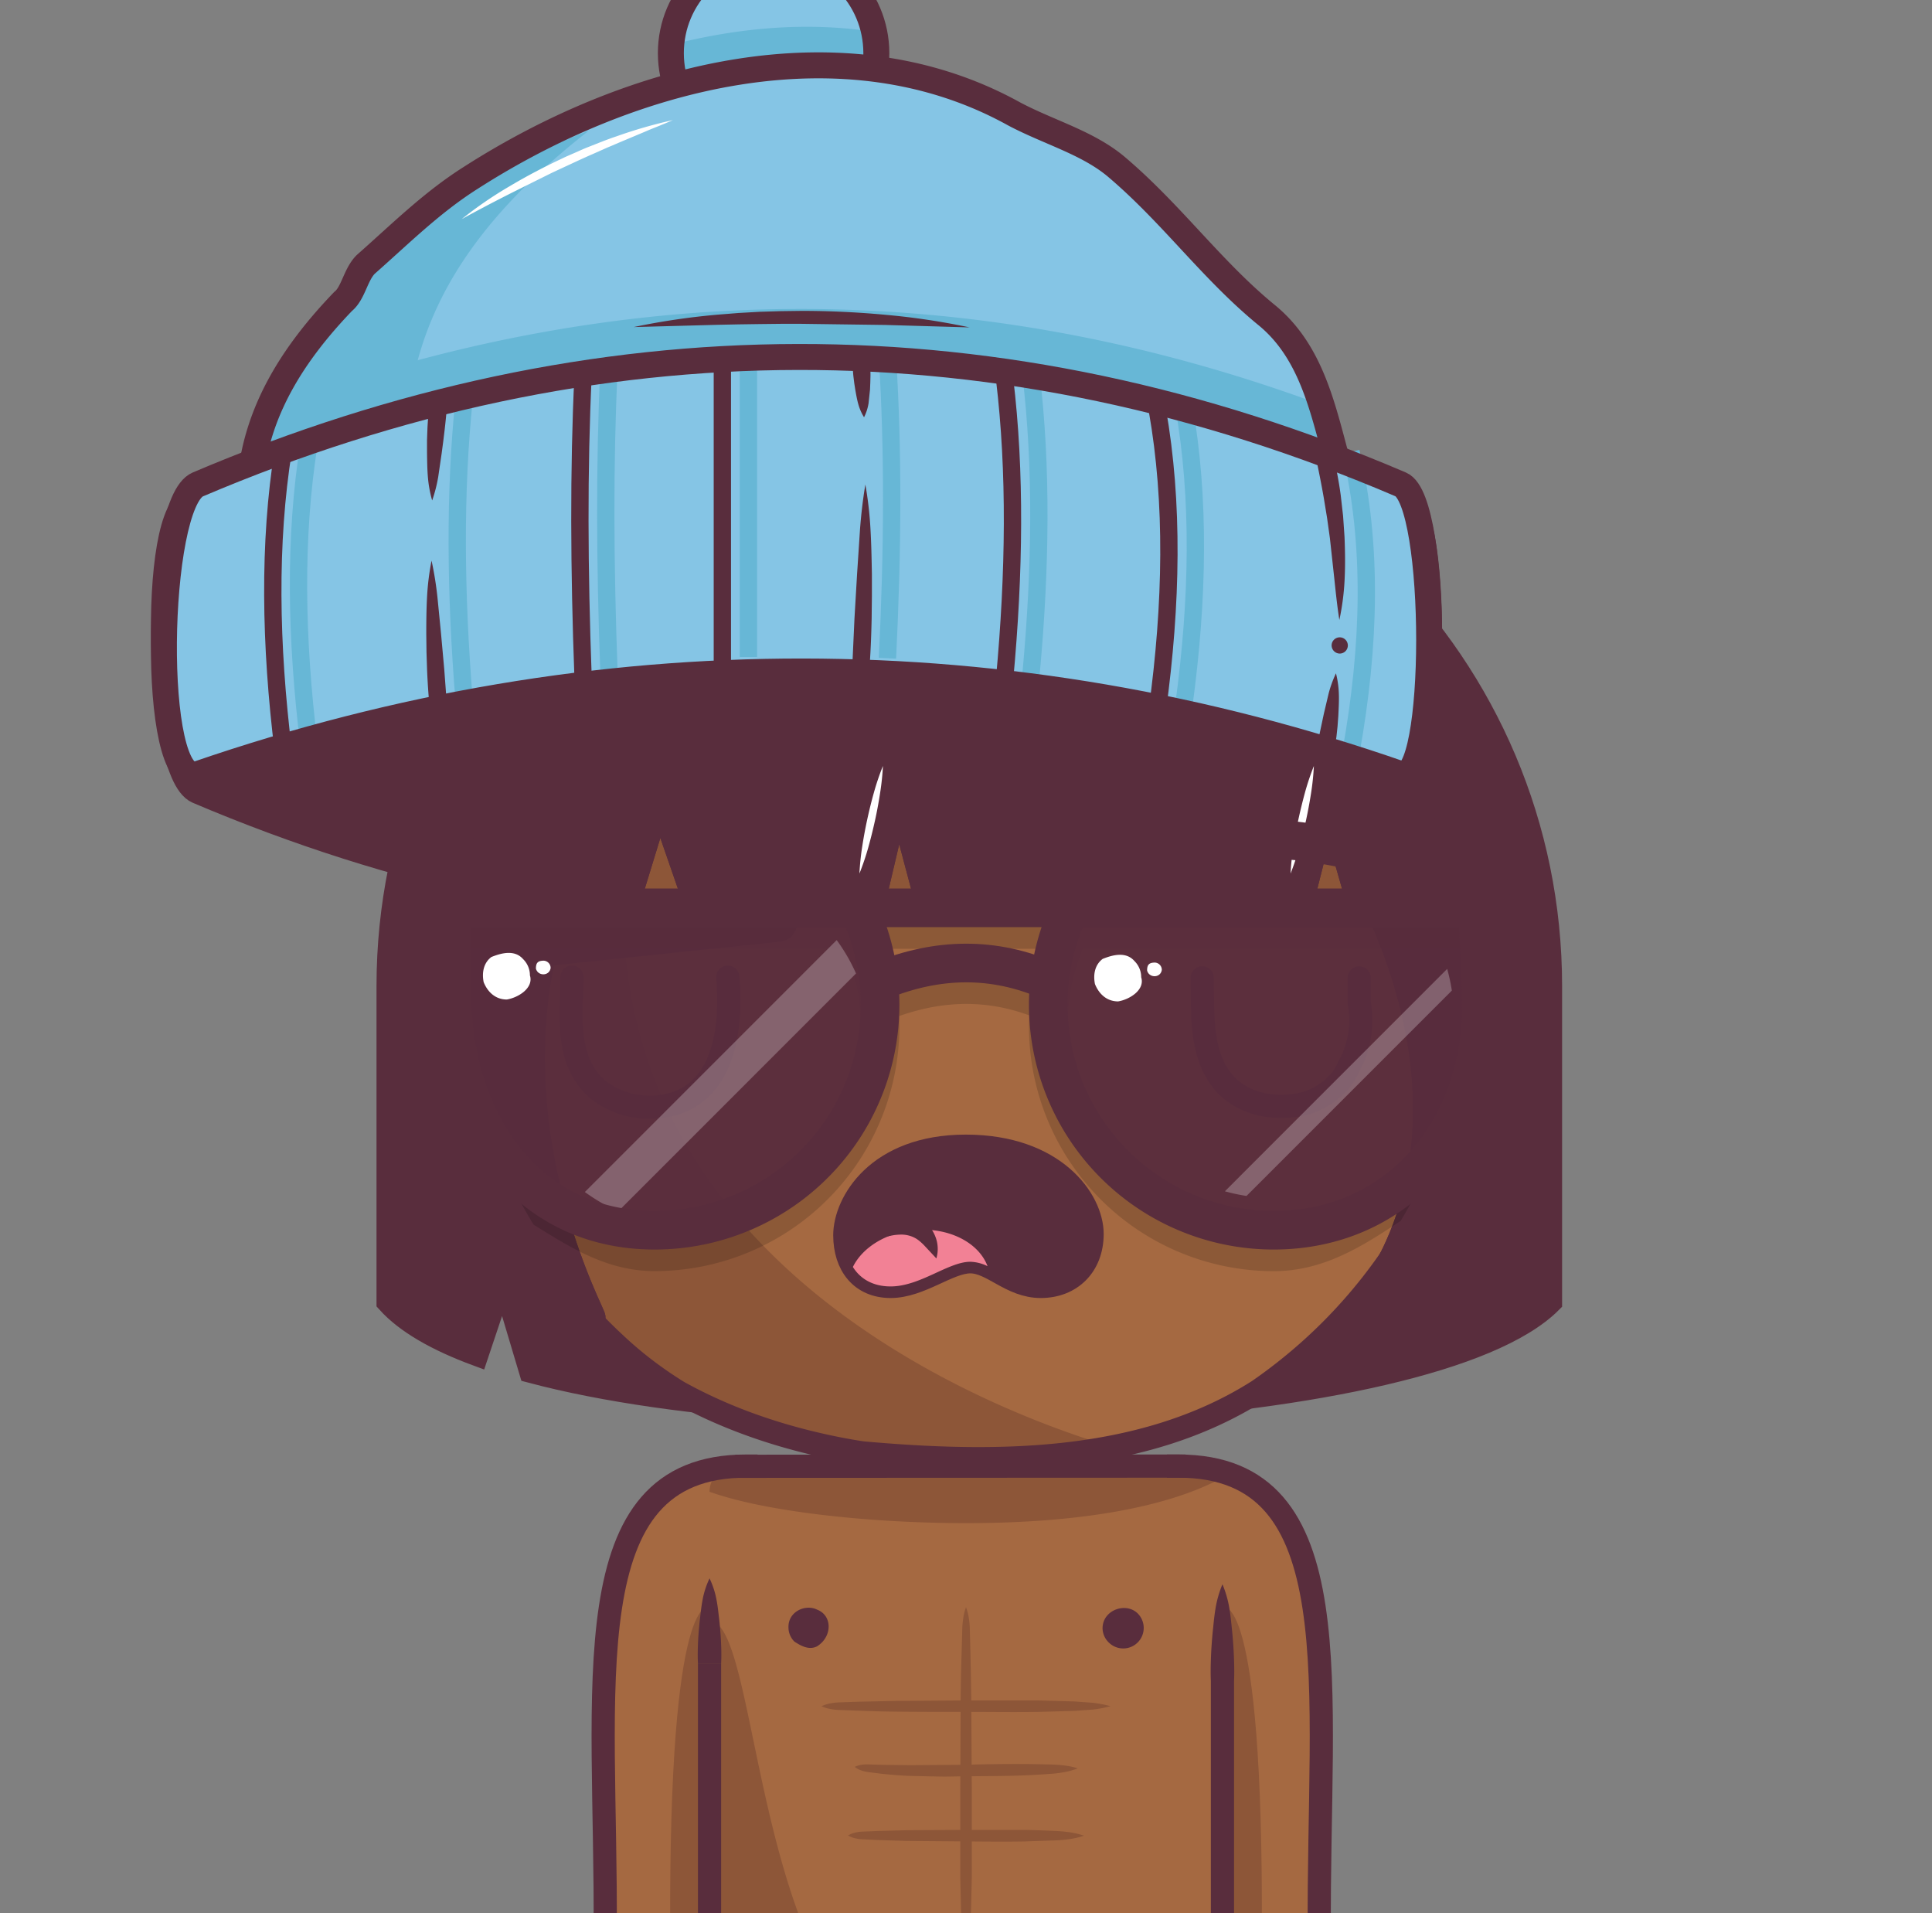 <svg xmlns="http://www.w3.org/2000/svg" xmlns:xlink="http://www.w3.org/1999/xlink" viewBox="0 0 1000 990" xmlns:v="https://vecta.io/nano"><rect x="0" y="0" width="1000" height="990" fill="#808080" stroke="none"/><style><![CDATA[.B{fill:#592d3d}.C{stroke:#592d3d}.D{stroke-miterlimit:10}.E{fill:none}.F{stroke-width:12}.G{fill:#8d5638}.H{fill:#a56941}.I{stroke-width:8}.J{fill:#85c5e5}]]></style><g class="B"><path d="M225.35 498c183.42 77.95 371.14 79.06 555.94 0 17.53-7.5 17.43-139.87 0-133.81-180.47 62.83-371.33 63.5-555.94 0-21.96-7.59-19.82 125.34 0 133.81z" transform="scale(1.12)" transform-origin="center center" class="C D F"/><use xlink:href="#B"/><path d="M242.87 699.45l4 1.52 13.33-39.77 14.46 48.46c45.22 12 104.55 19.15 167.28 21.63l27.28-26.22-233.41-175.64s-6.14 101.45 7.06 170.02zM617.2 552.78l25.31 170.76c34.8-4.34 66.62-10.27 93.11-17.73h0s33.09-36.89 29.52-176.38-147.94 23.35-147.94 23.35z"/></g><use xlink:href="#B" class="C D E F"/><path d="M610,758.72c90.76,0,72,114.24,72.87,241.28H610Z" class="H"/><path d="M632.74 831.87L610 870l11.38 130h31.76c.77-180.27-20.4-168.13-20.4-168.13z" class="G"/><use xlink:href="#C" class="H"/><path d="M269.61 634.48l2.11 3.58 1.33 2.14 2 3.19 1.46 2.24 2 3 1.56 2.28 2 2.88 1.65 2.3 2 2.77 1.73 2.29 2.07 2.7 1.79 2.26 2.12 2.63 1.85 2.23 2.17 2.57 1.91 2.2 2.22 2.5 2 2.16 2.6 2.79 1.21 1.28 3.91 4 .26.27 3.91 3.81 1.58 1.5 2.86 2.66 1.16 1.06 3.14 2.78q4.9 4.27 10 8.19 8.19 6.24 16.93 11.62c23.55 13 49 22 75.37 27.8 6.59 1.45 13.23 2.7 19.89 3.71 42.1 3.75 87 5.18 129.28-3.08C508.45 729 185.59 612.74 388.8 257.48h0a249.02 249.02 0 0 0-8.06 3.88l-.59.29-3.65 1.88-1 .53a280.52 280.52 0 0 0-11.13 6.23l-.9.53-3.46 2.1-.87.54q-5.36 3.35-10.55 6.93l-1.08.75-3.23 2.29-.66.47q-3.27 2.39-6.46 4.84l-.62.48-3 2.39-1.17.94-3 2.45h0c-2.11 1.75-4.19 3.55-6.24 5.37l-1.14 1-2.69 2.45L318 305q-4.28 4-8.37 8.17l-1.38 1.41-2.36 2.47-1.37 1.48q-2.06 2.2-4.06 4.46c-.45.51-.91 1-1.36 1.54l-2.11 2.45-1.51 1.79-2 2.44-1.61 2-3.16 4-1.61 2.11-1.79 2.4-1.59 2.18-1.68 2.33q-1.42 2-2.8 4.05l-1.49 2.22-1.64 2.5-1.49 2.31-1.68 2.71-1.28 2.07-2.61 4.4-1.22 2.16-1.61 2.87-1.19 2.19-1.9 3.59-1.2 2.34-1.91 3.84-1 2.09-1.53 3.29-.91 2q-1.11 2.47-2.17 5l-.65 1.57-1.56 3.82-.79 2-1.45 3.8-.62 1.65q-.94 2.63-1.85 5.26l-.56 1.7q-.66 2-1.29 4l-.6 1.91-1.37 4.63-.29 1q-.78 2.76-1.5 5.54c-.16.59-.3 1.19-.45 1.78l-1 4.18-.42 1.75-1.24 5.71-.15.77q-.51 2.55-1 5.1l-.32 1.82-.74 4.5-.24 1.52-.83 5.88-.15 1.3-.55 4.79-.19 1.81-.45 5.06c0 .35-.06.69-.08 1q-.22 3-.39 6.05c0 .53 0 1.07-.07 1.6q-.1 2.36-.18 4.71v1.77l-.08 6.17v.1l.08 6.62c0 .76.06 1.52.08 2.28l.17 4.41c0 .89.11 1.77.16 2.66l.25 4 .24 2.83.34 3.77c.09 1 .21 1.94.31 2.91l.42 3.64.39 2.95.5 3.55.47 3 .57 3.49.55 3 .65 3.44.62 3 .74 3.4.68 2.93.82 3.36.74 2.91.91 3.34c.26 1 .53 1.92.81 2.87l1 3.31.88 2.84 1.06 3.28.94 2.8 1.15 3.27 1 2.74 1.24 3.27c.35.89.69 1.79 1 2.68l1.34 3.28 1.08 2.59 1.45 3.33 1.1 2.47 1.6 3.44 1.08 2.3 1.87 3.75.95 1.9q2.88 5.61 6 11.07l1.02 1.69z" class="G"/><use xlink:href="#C" class="C D E F"/><path d="M386.12,758.72c-90.77,0-72,114.24-72.87,241.28h72.87Z" class="H"/><path d="M367.23 831.87L390 870l-11.39 130h-31.73c-.81-180.27 20.35-168.13 20.35-168.13z" class="G"/><path d="M619.47,1070H380.53a13.28,13.28,0,0,1-13.27-13.28V772a13.28,13.28,0,0,1,13.27-13.28H613.76c13.09,0,19,7.66,19,19.88v278.08A13.28,13.28,0,0,1,619.47,1070Z" class="H"/><path d="M629.05 766.62a19.33 19.33 0 0 1-2.51-4 17.25 17.25 0 0 0-8.28-3.51 28.88 28.88 0 0 0-4.5-.34H380.53A13.28 13.28 0 0 0 367.26 772c29 10.42 83.29 16.24 132.74 16.24 63.06 0 104.38-9.35 129.05-21.62z" class="G"/><g class="C D E F"><path d="M610 758.72c90.76 0 72 114.24 72.87 241.28h-50.13M386.12 758.72c-90.77 0-72 114.24-72.87 241.28h50.07" stroke-linecap="square"/><path d="M380.53,758.82l233.23-.1"/></g><path d="M380.53,1070H497.15C388,1070,396.24,838.82,367.26,838.82v217.86A13.28,13.28,0,0,0,380.53,1070Z" class="G"/><path d="M361.26 860.85c-.19-3.67-.11-7.34.05-11s.47-7.35.86-11l.65-5.51c.25-1.84.49-3.67.85-5.51a44.18 44.18 0 0 1 3.59-11 44.18 44.18 0 0 1 3.59 11c.36 1.84.62 3.67.85 5.51l.65 5.51c.38 3.67.68 7.34.85 11s.25 7.34.06 11z" class="B"/><path d="M632.74 870v8 102.75 8.53 67.41a13.28 13.28 0 0 1-13.27 13.31H380.53a13.28 13.28 0 0 1-13.27-13.28v-58.2-137.67" class="C D E F"/><path d="M626.74 870c-.19-4.17-.1-8.35.06-12.53s.47-8.35.85-12.53l.65-6.27c.24-2.09.49-4.17.85-6.26a55.09 55.09 0 0 1 3.59-12.53 55.09 55.09 0 0 1 3.59 12.53c.36 2.09.62 4.18.85 6.26l.65 6.27c.38 4.18.69 8.35.85 12.53s.25 8.36.06 12.53zm-56.06-27.55C570.9 833 582.9 829 588.9 835a10.611 10.611 0 1 1-15.16 14.85 10.4 10.4 0 0 1-3.06-7.4zm-162.57-.3C407.9 834 416.9 830 422.9 833c8 3 8 14 0 19-4 2-8 0-11.75-2.48a10.39 10.39 0 0 1-3.04-7.37z" class="B"/><g class="G"><path d="M500 831.77a27.13 27.13 0 0 1 1.5 5.84 42.47 42.47 0 0 1 .49 5.84l.3 11.69.25 11.69.17 11.67.28 46.74v46.74l-.53 23.37c-.1 3.89-.29 7.79-.67 11.68a92.5 92.5 0 0 1-1.77 11.69 92.5 92.5 0 0 1-1.77-11.69c-.38-3.89-.57-7.79-.67-11.68l-.53-23.37v-46.74l.18-46.73.17-11.7.33-11.68.33-11.68a44.11 44.11 0 0 1 .5-5.84 27.13 27.13 0 0 1 1.44-5.84z"/><path d="M425.22 883a18.51 18.51 0 0 1 4.67-1.5 29.75 29.75 0 0 1 4.68-.5l9.35-.33 18.7-.41 37.38-.27h37.39l18.7.53 9.34.67a61.34 61.34 0 0 1 9.35 1.78 59.17 59.17 0 0 1-9.35 1.77l-9.34.67-18.7.52c-12.46.19-24.92 0-37.39 0s-24.93 0-37.4-.15c-6.23-.06-12.46-.26-18.68-.5l-9.35-.34a29.5 29.5 0 0 1-4.67-.5 18.45 18.45 0 0 1-4.68-1.44zm17.19 31.38a12.51 12.51 0 0 1 3.74-1.11 18.35 18.35 0 0 1 3.62-.15l7.17.21 14.34.17 28.76-.21c9.67-.29 19.26-.43 28.88-.39 4.81 0 9.62.13 14.42.24a70.37 70.37 0 0 1 7.23.47 38.17 38.17 0 0 1 7.27 1.53 36.56 36.56 0 0 1-7.16 2 61.08 61.08 0 0 1-7.21.86c-4.82.35-9.64.65-14.45.82-9.64.36-19.27.32-28.88.45-4.81 0-9.61.22-14.48.1l-14.52-.31c-4.83-.18-9.68-.58-14.5-1.08l-7.23-.9a16.82 16.82 0 0 1-3.57-.84 11.51 11.51 0 0 1-3.43-1.86zm-3.48 35.49a13.07 13.07 0 0 1 3.82-1.5 19.13 19.13 0 0 1 3.82-.49l7.63-.32 15.28-.41L500 947h30.54c5.09.09 10.18.3 15.27.53a72.73 72.73 0 0 1 7.63.66 41.2 41.2 0 0 1 7.66 1.81 41.25 41.25 0 0 1-7.63 1.77 70.34 70.34 0 0 1-7.64.67l-15.27.53c-10.18.2-20.37.06-30.55 0l-30.54-.25-15.28-.49-7.63-.37a19.33 19.33 0 0 1-3.82-.5 12.85 12.85 0 0 1-3.81-1.49z"/></g><g class="C D F"><path d="M703.51 506.11V519a49.59 49.59 0 0 1-1.94 25.32 45.67 45.67 0 0 1-3.51 7.65c-3.35 8.71-12.35 15.71-21.35 18.71-14 4-31 2-42-9-14-15-12-37-12.45-55.62m-245.57-.36c2.34 26.61-1.66 63.61-36.13 67.17a45.89 45.89 0 0 1-8.12 0 43.6 43.6 0 0 1-22.44-8.56c-18-15-14-39-13.95-58.62" stroke-linecap="round" class="E"/><path d="M538.71 665.74c-15.55 0-25.12-12.76-36.48-12.76s-25.92 12.76-41.23 12.76-23.73-11.11-23.73-26.51c0-16.65 16.75-46.06 62.61-46.06s65.39 27.74 65.39 45.46c-.04 16.37-11 27.11-26.56 27.11z" class="B"/></g><path d="M511.14 655.25C506.58 643 491 635 473.29 636.57c-14.79 1.34-26.93 9.09-31.84 19.1 3.92 6.26 10.51 10.07 19.51 10.07 15.35 0 29.9-12.76 41.27-12.76a21.5 21.5 0 0 1 8.91 2.27z" fill="#f28195"/><path d="M455.06 628.66l.87-.35.73-.25c.47-.16.94-.28 1.41-.4a21.33 21.33 0 0 1 2.85-.53 24.24 24.24 0 0 1 5.84-.07 21.24 21.24 0 0 1 11.15 4.48 20.07 20.07 0 0 1 6.55 9.27 17.31 17.31 0 0 1 .2 10.44l-6.43-6.88a27.89 27.89 0 0 0-2.88-2.58 13.78 13.78 0 0 0-3-1.72 15.18 15.18 0 0 0-6.35-1.15 29.08 29.08 0 0 0-3.43.3l-1.72.31-.84.19-.39.08c-.09 0-.29.08-.22 0z" class="B"/><path d="M290.23 414.02h439.24v64.15H290.23z" class="G"/><use xlink:href="#D" class="B"/><use xlink:href="#D" class="C D E F"/><path d="M584.15 228l-6.47-1.74c-25.21-7-50.93-7.55-75.13-7.55-30.59 0-57.07 3.49-80.91 10.64l-4.26 1.27-.49.15a299.89 299.89 0 0 0-93.42 52c-3 2.46-6 5-8.84 7.55-29.63 24.82-52.93 56.11-69.24 93-1.56 3.49-3 7.05-4.42 10.57-4.18 10.69-21.29 59.77-23.75 70.65l72.53 1c7.73-.29 20.24-.51 36.19-.67l15.5-50.61 17.44 50.38 93.88-.12 12.32-52.36L479 464.6l195.28.77 13.2-52.17 15 52.33 8.21.05L783.8 500c0-86.19-41.3-149-46.48-156.6C706 288 651.63 247 584.15 228zm166.16 319.25c-3.17-25.92-11.17-55.26-26.51-87.84l-3.89-8.27h-6.49l-26.78-93.63-23.64 93.3-172.86-.69-25.95-97.57-22.94 97.5-72.09.09-28.56-82.61-25.42 83-26 .56-9.83.38-3.29 9.26C261.72 501.22 257.92 545 264.76 591c-15.9-40-22.46-91.39-5.65-157.63l.09-.38a197.7 197.7 0 0 1 8.8-28.52c1.2-3.09 2.51-6.22 3.91-9.35 14.54-32.86 35.24-60.67 61.51-82.63l.33-.29c2.65-2.35 5.39-4.69 8.14-6.95a270.41 270.41 0 0 1 84-46.87l4.05-1.2c21.12-6.34 44.87-9.43 72.6-9.43 22.22 0 45.73.51 67.45 6.52l6.38 1.71c60.24 17 108.53 53.27 136 102.23l.37.66.44.63c.42.59 41.61 59.63 41.61 140.5a252.08 252.08 0 0 1-4.48 47.25z" class="B"/><path d="M710 667.66q-4.71 5.82-9.71 11.37c-2.5 2.77 2.58-1.12 9.71-11.37zM307.17 681.6c4.37 4.7-57.93-101.85-17.42-216 7.73-.29 20.24-.51 36.19-.67l15.5-50.61 17.44 50.38 93.88-.12 12.32-52.36L479 464.6l195.28.77 13.2-52.17 15 52.33 8.21.05C760.78 572 728.5 641.13 710 667.66" class="C D E F"/><path d="M284.48 462.85l.53-1.94.62-1.78 1.51-3.42a48.48 48.48 0 0 1 3.85-6.42 37.51 37.51 0 0 1 4.88-5.75 17 17 0 0 1 7-4 31 31 0 0 1-.87 7.68l-.93 3.32-1 3.25q-1 3.23-2 6.39l-1 3.13-.56 1.53-.56 1.4zm426.2-3.27a35 35 0 0 1 6.23.06 60.73 60.73 0 0 1 6.24.86l3.12.64a25.74 25.74 0 0 1 3.11.86 18.53 18.53 0 0 1 6.24 3.58 18.74 18.74 0 0 1-6.24 3.59 25.68 25.68 0 0 1-3.11.85l-3.12.65q-3.12.58-6.24.86a35 35 0 0 1-6.23.05z" class="B"/><path d="M444.84 452.07a134.88 134.88 0 0 1 1.49-14.25c.72-4.7 1.6-9.37 2.61-14s2.15-9.25 3.44-13.83A132.09 132.09 0 0 1 457 396.4a131.77 131.77 0 0 1-1.5 14.25q-1.08 7.05-2.61 14-1.53 6.95-3.44 13.83a137 137 0 0 1-4.61 13.59zm223.16 0a134.88 134.88 0 0 1 1.49-14.25q1.09-7.05 2.61-14 1.52-6.95 3.39-13.82a132.09 132.09 0 0 1 4.57-13.58 131.76 131.76 0 0 1-1.49 14.25q-1.1 7.05-2.61 14a228.93 228.93 0 0 1-3.45 13.83 134.48 134.48 0 0 1-4.51 13.57z" fill="#fff"/><g class="B"><path d="M237.55,468.26a143,143,0,0,1,11.42-38"/><path d="M231.6 467.51l.32-2.73.46-2.58 1.23-5a78.48 78.48 0 0 1 3.47-9.75 66.09 66.09 0 0 1 4.7-9.22 29.18 29.18 0 0 1 7.19-7.91 50.46 50.46 0 0 1-.48 10.43l-.83 4.84-.83 4.78-1.63 9.49-.83 4.68-.42 2.32-.44 2.19zM769.33 496s-.46-20.78-8.37-47.63"/><path d="M763.33 496.12l-.24-2.76-.22-2.89-.45-5.84-.91-11.8-1-11.93-.1-6.14a47.58 47.58 0 0 1 .5-6.4 42.78 42.78 0 0 1 6.58 10.89 62.13 62.13 0 0 1 2.17 5.84l1.81 6a111.89 111.89 0 0 1 2.69 12.17l.81 6.21q.16 1.56.24 3.15a49.13 49.13 0 0 1 .07 3.28z"/></g><path d="M506.7 235.5a369.62 369.62 0 0 0-42.48 4.93l-10.44 2.06c-3.44.64-6.9 1.61-10.35 2.41l-10.26 2.72-10.15 3.12a314.87 314.87 0 0 0-39.44 15.73 348.17 348.17 0 0 0-37.24 21 183.41 183.41 0 0 1 35.08-25.14A219.23 219.23 0 0 1 421.18 245l10.42-3.05c3.48-.96 7-1.82 10.55-2.6s7.1-1.4 10.65-2 7.16-1.07 10.74-1.52a190 190 0 0 1 43.16-.33z" fill="#fff"/><path d="M603.1 452.29a320.74 320.74 0 0 1 33.51-6.66L634 446a150.31 150.31 0 0 1 39.75-.48l-2.66-.36 9.82 1.41-2.66-.35a222.52 222.52 0 0 1 29.48 6.1c5 1.4 11.11-1.72 12.3-7a10.19 10.19 0 0 0-7-12.3 239.34 239.34 0 0 0-34.58-6.78l2.65.36a142.93 142.93 0 0 0-33.43-1.95 236.67 236.67 0 0 0-33.1 4.54c-5.61 1.14-11.19 2.44-16.76 3.81-5.08 1.25-8.61 7.26-7 12.3a10.21 10.21 0 0 0 12.3 7zm-341.84 49.93l14.13-1.48 33.67-3.52 40.94-4.29 35.18-3.69 17.16-1.79h.24c2.73-.28 5.07-.92 7.07-2.93a10 10 0 0 0 0-14.14c-1.83-1.69-4.48-3.2-7.07-2.93l-14.13 1.48-33.67 3.53-41 4.29-35.18 3.68-17.16 1.8h-.24c-2.73.29-5.07.93-7.07 2.93a10 10 0 0 0 0 14.15c1.83 1.68 4.48 3.2 7.07 2.92z" class="B"/><g transform="scale(1.12)" transform-origin="center center"><circle cx="491.44" cy="157.14" r="47.48" class="J"/><path d="M491.44 204.62a47.47 47.47 0 0 0 46.46-57.31c-30.78-4.77-62.7-2-93.77 6-.1 1.26-.17 2.53-.17 3.82a47.48 47.48 0 0 0 47.48 47.49z" fill="#67b7d6"/><circle cx="491.44" cy="157.14" r="47.48" class="C E F"/><use xlink:href="#E" class="J"/><g fill="#67b7d6"><path d="M246.8 365.63a254.67 254.67 0 0 0-6.54 57.5h83C321.7 342.47 301 275.11 406 193c-75.32 28.59-143.95 91.38-159.2 172.63z"/><path d="M258.18,321.12a109.41,109.41,0,0,0-8.57,33.51q-1.52,5.44-2.81,11a254.67,254.67,0,0,0-6.54,57.5H440.31a827.17,827.17,0,0,1,127.59,0H763.81a254.67,254.67,0,0,0-6.54-57.5q-1.29-5.55-2.81-11c-3.46-11.37-6.15-23.44-9.86-35C582.71,259.73,419,261,258.18,321.12Z"/></g><use xlink:href="#E" class="C D E F"/><use xlink:href="#F" class="J"/><path d="M751.33 443.71a43.58 43.58 0 0 1 1.35 9.9c.09 3.27-.11 6.52-.26 9.78l-.36 4.87-.52 4.85-1.59 9.61-7.87-1.41 1.64-9.45 1-4.71 1-4.7 2.22-9.4a53.94 53.94 0 0 1 3.39-9.34zm-1.42-101.24a175.32 175.32 0 0 1 3.63 19l1.09 9.59.66 9.63c.26 6.42.37 12.84.06 19.25a114.35 114.35 0 0 1-2.45 19.11c-1-6.39-1.67-12.7-2.32-19l-2.05-18.78-1.3-9.32-1.52-9.27c-1.07-6.17-2.3-12.29-3.59-18.41z" class="B"/><path d="M668.78 322c7.56 42.87 6.71 89.49 0 138.73m-70.59-153.12c5.15 42.9 4.57 89.55 0 138.83" class="C D E I"/><path d="M533.85 356.47a172.75 172.75 0 0 1 2.37 20.68c.4 6.9.52 13.8.65 20.71v10.36l-.12 10.35c-.15 6.9-.4 13.8-.87 20.69l-8-.4.94-20.59 1.21-20.57 1.35-20.6c.53-6.87 1.31-13.74 2.47-20.63zm2.08-56.59a58.54 58.54 0 0 1 .28 6.35l-.08 3.18-.13 3.19-.68 6.38a22.42 22.42 0 0 1-2.08 6.41 23.29 23.29 0 0 1-2.7-6.21c-.57-2.08-.93-4.16-1.31-6.25l-.49-3.12-.39-3.13a55 55 0 0 1-.35-6.29z" class="B"/><path d="M467.76 299.65v139m-64.38-132.47c-2.06 43-1.83 89.73 0 139.11" class="C D E I"/><path d="M333.37 391.65a161.31 161.31 0 0 1 2.71 16.78l1.65 16.75 1.51 16.73 1.25 16.74-8 .64c-.58-5.61-.93-11.24-1.18-16.87l-.28-8.46-.1-8.46c0-5.64.05-11.29.35-16.93a117.52 117.52 0 0 1 2.09-16.92zm7.11-71.47c-.25 3.65-.64 7.28-1.05 10.91l-.66 5.45-.72 5.45-1.6 10.93a67.39 67.39 0 0 1-2.8 10.92 55.71 55.71 0 0 1-2-11.14c-.3-3.72-.32-7.42-.38-11.14V336l.2-5.56c.2-3.71.49-7.41 1-11.09z" class="B"/><path d="M264.86,340.45c-6.86,43-6.09,89.85,0,139.3" class="C D E I"/><path d="M753.07,434.58a3.75,3.75,0,1,0-3.75-3.75,3.8,3.8,0,0,0,3.75,3.75Z" class="B"/><g class="D E"><path d="M758.28 341.38c10 42.84 8.85 89.43 0 138.64M681 320c7.56 42.87 6.71 89.49 0 138.74m-70.62-153.29c5.15 42.9 4.57 89.55 0 138.83m-66.32-146.46c2.74 42.92 2.44 89.61 0 138.92M479.8 297.16v139m-64.46-132.63c-2.06 43-1.83 89.73 0 139.11M348.41 317c-4.46 43-4 89.79 0 139.21m-71.67-118.57c-6.86 43-6.09 89.85 0 139.3" stroke="#67b7d6" class="I"/><use xlink:href="#F" class="C F"/></g><path d="M426.76 283.72a328.8 328.8 0 0 1 38.61-5.72l9.74-.78 9.75-.56 9.77-.3 9.77-.13c13 0 26.05.63 39 1.84a324.4 324.4 0 0 1 38.6 5.8l-38.88-1.13-38.75-.52h-9.68l-9.69.11-9.68.14-9.7.2-38.86 1.05z" class="B"/><path d="M347.31 233.83a183.71 183.71 0 0 1 22.38-15.33c7.78-4.62 15.81-8.84 24-12.66 2-1 4.13-1.86 6.2-2.78s4.13-1.86 6.24-2.67c4.22-1.65 8.4-3.38 12.7-4.8a217 217 0 0 1 26.06-7.5c-2.07.91-4.16 1.78-6.25 2.63s-4.19 1.64-6.25 2.56l-12.43 5.22-3.09 1.33c-1 .43-2.08.85-3.1 1.32l-6.15 2.73c-2.06.88-4.09 1.83-6.14 2.75l-6.1 2.83-6.1 2.83-6.05 3-12.05 6c-7.99 4.02-15.95 8.19-23.87 12.54z" fill="#fff"/></g><path d="M725 631.82a265.34 265.34 0 0 0 26.3-59.43c-17.24 35.74-49.84 65.46-92.11 65.46a106.75 106.75 0 0 1-106.61-106.63 105.67 105.67 0 0 1 7.83-40.22H758a105.33 105.33 0 0 1 7.62 33.39c.73-8 1.12-16.19 1.12-24.42a269.16 269.16 0 0 0-1.58-29H575h0-151.86 0-188.31a269.16 269.16 0 0 0-1.58 29c0 4.73.14 9.42.38 14.09A104.92 104.92 0 0 1 240.1 491h197.6a106.7 106.7 0 0 1-98.8 146.82c-38.8 0-68.82-25.83-87.48-56.89a266.14 266.14 0 0 0 24.76 52.84c19.39 12.07 38.25 24.05 62.72 24.05a126.78 126.78 0 0 0 126.63-126.6c0-1.81 0-3.61-.12-5.4 23.38-8.23 45.52-8.35 67.31-.36-.08 1.91-.14 3.83-.14 5.76a126.78 126.78 0 0 0 126.63 126.63c25.79 0 45.79-12.75 65.79-26.03zM535.26 505.18c-23.4-7.55-47.64-7.42-72.33.39A124.62 124.62 0 0 0 459 491h80.1a122.6 122.6 0 0 0-3.84 14.18z" opacity=".15"/><path d="M233.59 469.82l.41 50.2c0 64.41 40.48 116.63 104.9 116.63a116.68 116.68 0 0 0 105.3-166.83zm320.32 0a116.68 116.68 0 0 0 105.3 166.83c64.42 0 107.54-52.22 107.54-116.63 0-18-2.23-50.2-2.23-50.2z" opacity=".95" class="B"/><path d="M320,626.86,443.07,503.78a93.05,93.05,0,0,0-10-17.27L302.72,616.88A93.62,93.62,0,0,0,320,626.86Z" fill="#fff" opacity=".25"/><path d="M455.86,507.53c29.52-12,58.53-12.42,87,0" stroke-width="20" class="C D E"/><g fill="#fff"><path d="M274.28 504.75c2.06 6.51-5.94 11.51-11.94 12.51-6 0-10-4-12-9-1-5 0-10 4-13 5-2 12-4 16.44 1.12a11.7 11.7 0 0 1 3.5 8.37zm10.72-3.82c-.61 4.33-6.61 4.33-7.61.33 0-3 1-4 3.84-4.1a3.77 3.77 0 0 1 3.77 3.77z"/><path d="M645.19 618.92l106.28-106.28a93.89 93.89 0 0 0-2.41-11.22L634 616.51a94.31 94.31 0 0 0 11.19 2.41z" opacity=".25"/><path d="M590.68 505.73c2.06 6.51-5.94 11.51-11.94 12.51-6 0-10-4-12-9-1-5 0-10 4-13 5-2 12-4 16.45 1.12a11.69 11.69 0 0 1 3.49 8.37zm10.67-3.82c-.61 4.33-6.61 4.33-7.61.33 0-3 1-4 3.85-4.1a3.76 3.76 0 0 1 3.76 3.77z"/></g><g stroke-width="20" class="C D E"><path d="M233.59 469.82s-.34 31.69.41 50.2c2.6 64.36 40.48 116.63 104.9 116.63a116.68 116.68 0 0 0 105.3-166.83zm320.32 0a116.68 116.68 0 0 0 105.3 166.83c64.42 0 107.54-51.53 107.54-115.94 0-18-2.23-50.89-2.23-50.89z"/><path d="M423.14 469.81h151.83"/></g><defs ><path id="B" d="M501.71 209.52c-166.14 0-300.83 134.68-300.83 300.83v163.43c9.48 10.52 25.37 19.57 46 27.19l13.32-39.77 14.46 48.46c152.76 40.64 466.71 25.28 527.88-35.88V510.35c0-166.15-134.69-300.83-300.83-300.83z"/><path id="C" d="M233.25,500c0-147.32,119.43-266.75,266.75-266.75S766.75,352.68,766.75,500A266.22,266.22,0,0,1,668.1,707.12q-8.21,6.68-16.94,12.69C591,758,515,758,446.39,751.89c-6.66-1-13.3-2.26-19.89-3.71-26.33-5.8-51.82-14.75-75.37-27.8Q342.4,715,334.2,708.76a199.59,199.59,0,0,1-15.8-13.38q-7.14-6.63-13.79-13.78A265.86,265.86,0,0,1,233.25,500Z"/><path id="D" d="M710 667.66q-4.71 5.82-9.71 11.37c-2.5 2.77 2.58-1.12 9.71-11.37zm15-316.55C694.5 296.7 641.5 259.24 580.22 242l-6.35-1.71c-22.7-6.28-46.62-7-71.32-7-26.69 0-52.46 2.74-76.77 10l-4.26 1.27A283.11 283.11 0 0 0 332.67 294q-4.37 3.58-8.57 7.32c-28.34 23.69-50.34 53.69-65.47 87.9q-2.2 4.92-4.16 9.93a212.31 212.31 0 0 0-9.41 30.61C213 556.34 262.89 634 307.17 681.6c4.37 4.7-57.93-101.85-17.42-216 7.73-.29 20.24-.51 36.19-.67l15.5-50.61 17.44 50.38 93.88-.12 12.32-52.36L479 464.6l195.28.77 13.2-52.17 15 52.33 8.21.05C760.78 572 728.5 641.13 710 667.66A265.62 265.62 0 0 0 769.3 500c0-86.42-44.3-148.89-44.3-148.89z"/><path id="E" d="M240.26,423.13a254.67,254.67,0,0,1,6.54-57.5q1.29-5.55,2.81-11c2.9-32.3,20-58.94,42.86-82.73,4.76-3.81,5.71-12.37,10.47-17.13,16.18-14.27,30.45-28.55,48.53-40,74.22-47.58,172.23-73.27,251.21-29.5,16.17,8.56,34.25,13.32,47.57,24.74,25.7,21.88,43.77,47.58,69.47,68.51,22.83,19,26.64,49.48,34.74,76.07q1.53,5.44,2.81,11a254.67,254.67,0,0,1,6.54,57.5Z"/><path id="F" d="M225.35 356.43c183.42-78 371.14-79.06 555.94 0 17.53 7.5 17.43 139.87 0 133.81-180.47-62.83-371.33-63.5-555.94 0-21.96 7.55-19.82-125.38 0-133.81z"/></defs></svg>